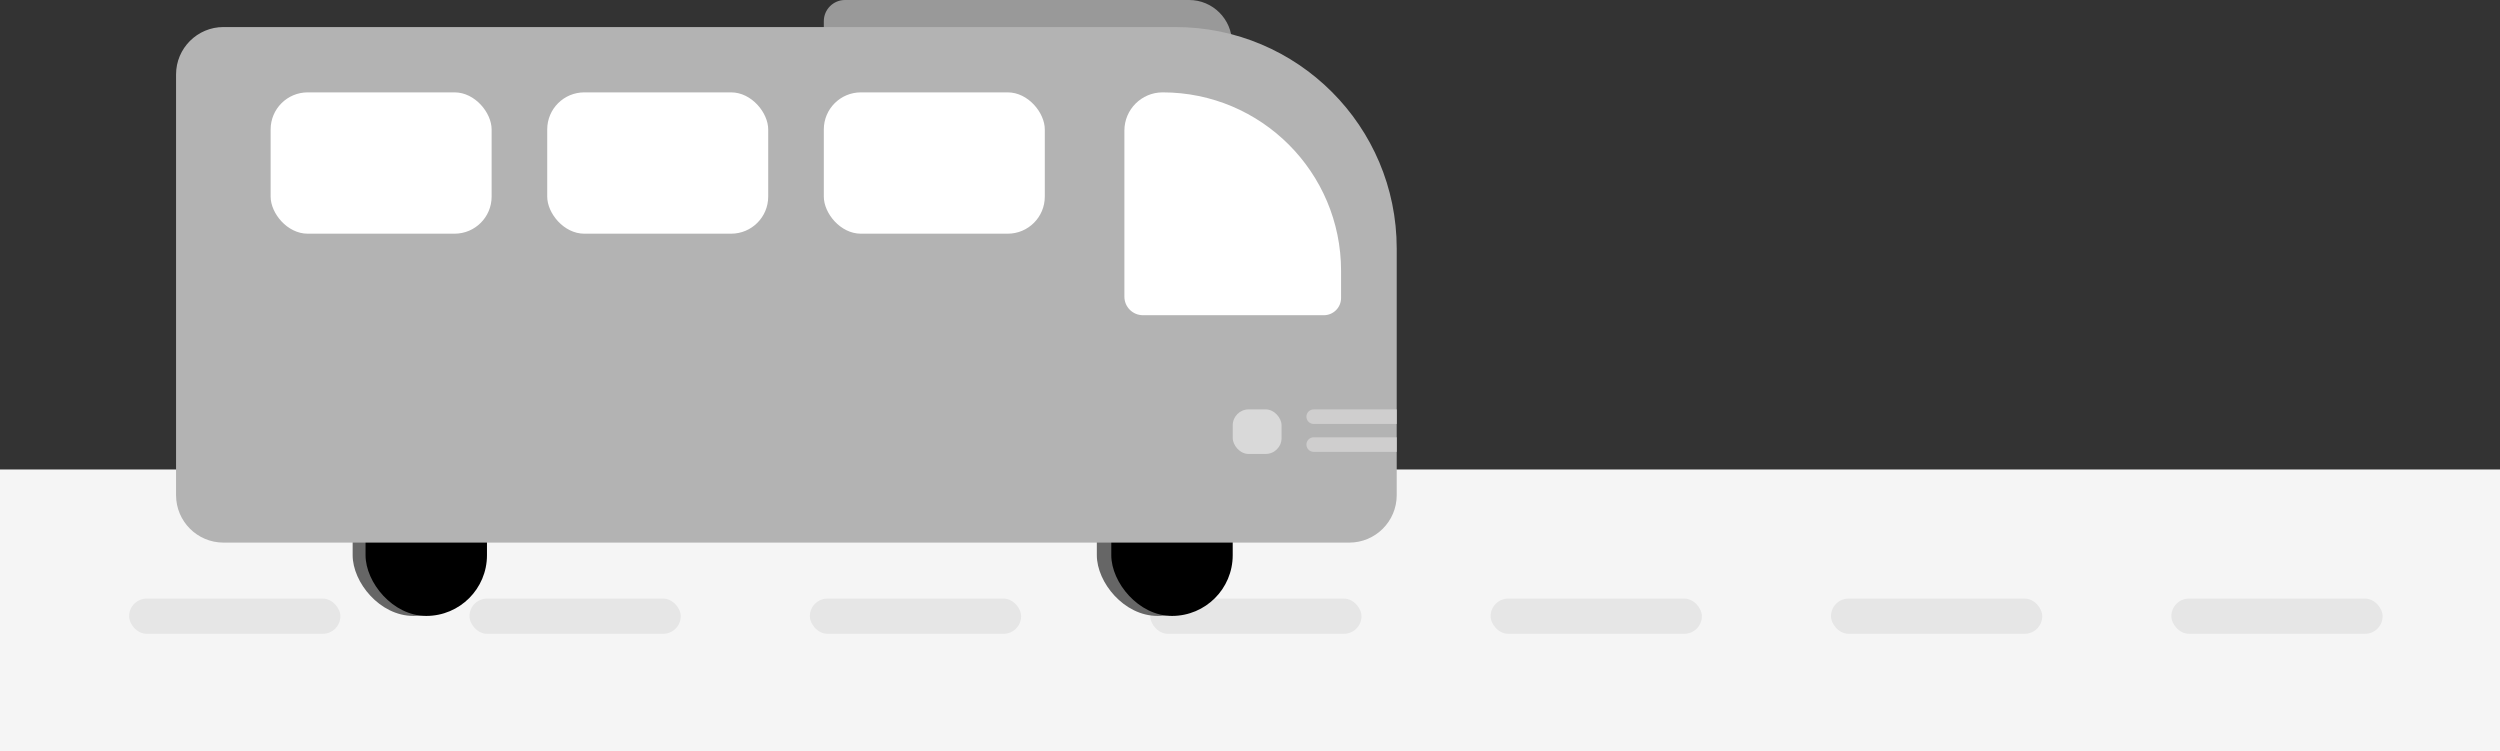 <svg width="213" height="64" viewBox="0 0 213 64" fill="none" xmlns="http://www.w3.org/2000/svg">
<rect x="0" y="0" width="213" height="64" fill="#333333" stroke="none"/>
<rect y="40" width="213" height="24" fill="#F5F5F5"/>
<rect x="11" y="51" width="18" height="3" rx="1.5" fill="#E6E6E6"/>
<rect x="40" y="51" width="18" height="3" rx="1.5" fill="#E6E6E6"/>
<rect x="69" y="51" width="18" height="3" rx="1.5" fill="#E6E6E6"/>
<rect x="98" y="51" width="18" height="3" rx="1.5" fill="#E6E6E6"/>
<rect x="127" y="51" width="18" height="3" rx="1.5" fill="#E6E6E6"/>
<rect x="156" y="51" width="18" height="3" rx="1.5" fill="#E6E6E6"/>
<rect x="185" y="51" width="18" height="3" rx="1.5" fill="#E6E6E6"/>
<path d="M70.189 1.805C70.189 0.808 70.998 -6.10352e-05 71.994 -6.10352e-05H101.309C103.329 -6.10352e-05 104.966 1.637 104.966 3.657H70.189V1.805Z" fill="#999999"/>
<rect x="30.046" y="39.984" width="10.345" height="12.493" rx="5.173" fill="#666666"/>
<rect x="31.145" y="39.984" width="10.345" height="12.493" rx="5.173" fill="black"/>
<rect x="93.45" y="39.984" width="10.345" height="12.493" rx="5.173" fill="#666666"/>
<rect x="94.682" y="39.984" width="10.345" height="12.493" rx="5.173" fill="black"/>
<path d="M15 6.346C15 4.114 16.81 2.304 19.043 2.304H100.134C110.553 2.304 119 10.75 119 21.169V42.188C119 44.42 117.19 46.23 114.957 46.23H19.043C16.81 46.23 15 44.42 15 42.188V6.346Z" fill="#B3B3B3"/>
<path d="M95.798 11.128C95.798 9.329 97.257 7.87 99.056 7.87C107.453 7.87 114.259 14.677 114.259 23.074V25.389C114.259 26.199 113.603 26.856 112.793 26.856H97.377C96.505 26.856 95.798 26.149 95.798 25.277V11.128Z" fill="white"/>
<path d="M111.307 35.5C111.307 35.158 111.584 34.88 111.927 34.88H119V36.121H111.927C111.584 36.121 111.307 35.843 111.307 35.5Z" fill="#CFCECE"/>
<path d="M111.307 37.879C111.307 37.536 111.584 37.258 111.927 37.258H119V38.499H111.927C111.584 38.499 111.307 38.221 111.307 37.879Z" fill="#CFCECE"/>
<rect x="105.029" y="34.88" width="4.161" height="3.797" rx="1.354" fill="#D9D9D9"/>
<rect x="70.189" y="7.87" width="18.828" height="12.04" rx="3.158" fill="white"/>
<rect x="46.623" y="7.87" width="18.828" height="12.04" rx="3.158" fill="white"/>
<rect x="23.058" y="7.87" width="18.828" height="12.04" rx="3.158" fill="white"/>
</svg>
